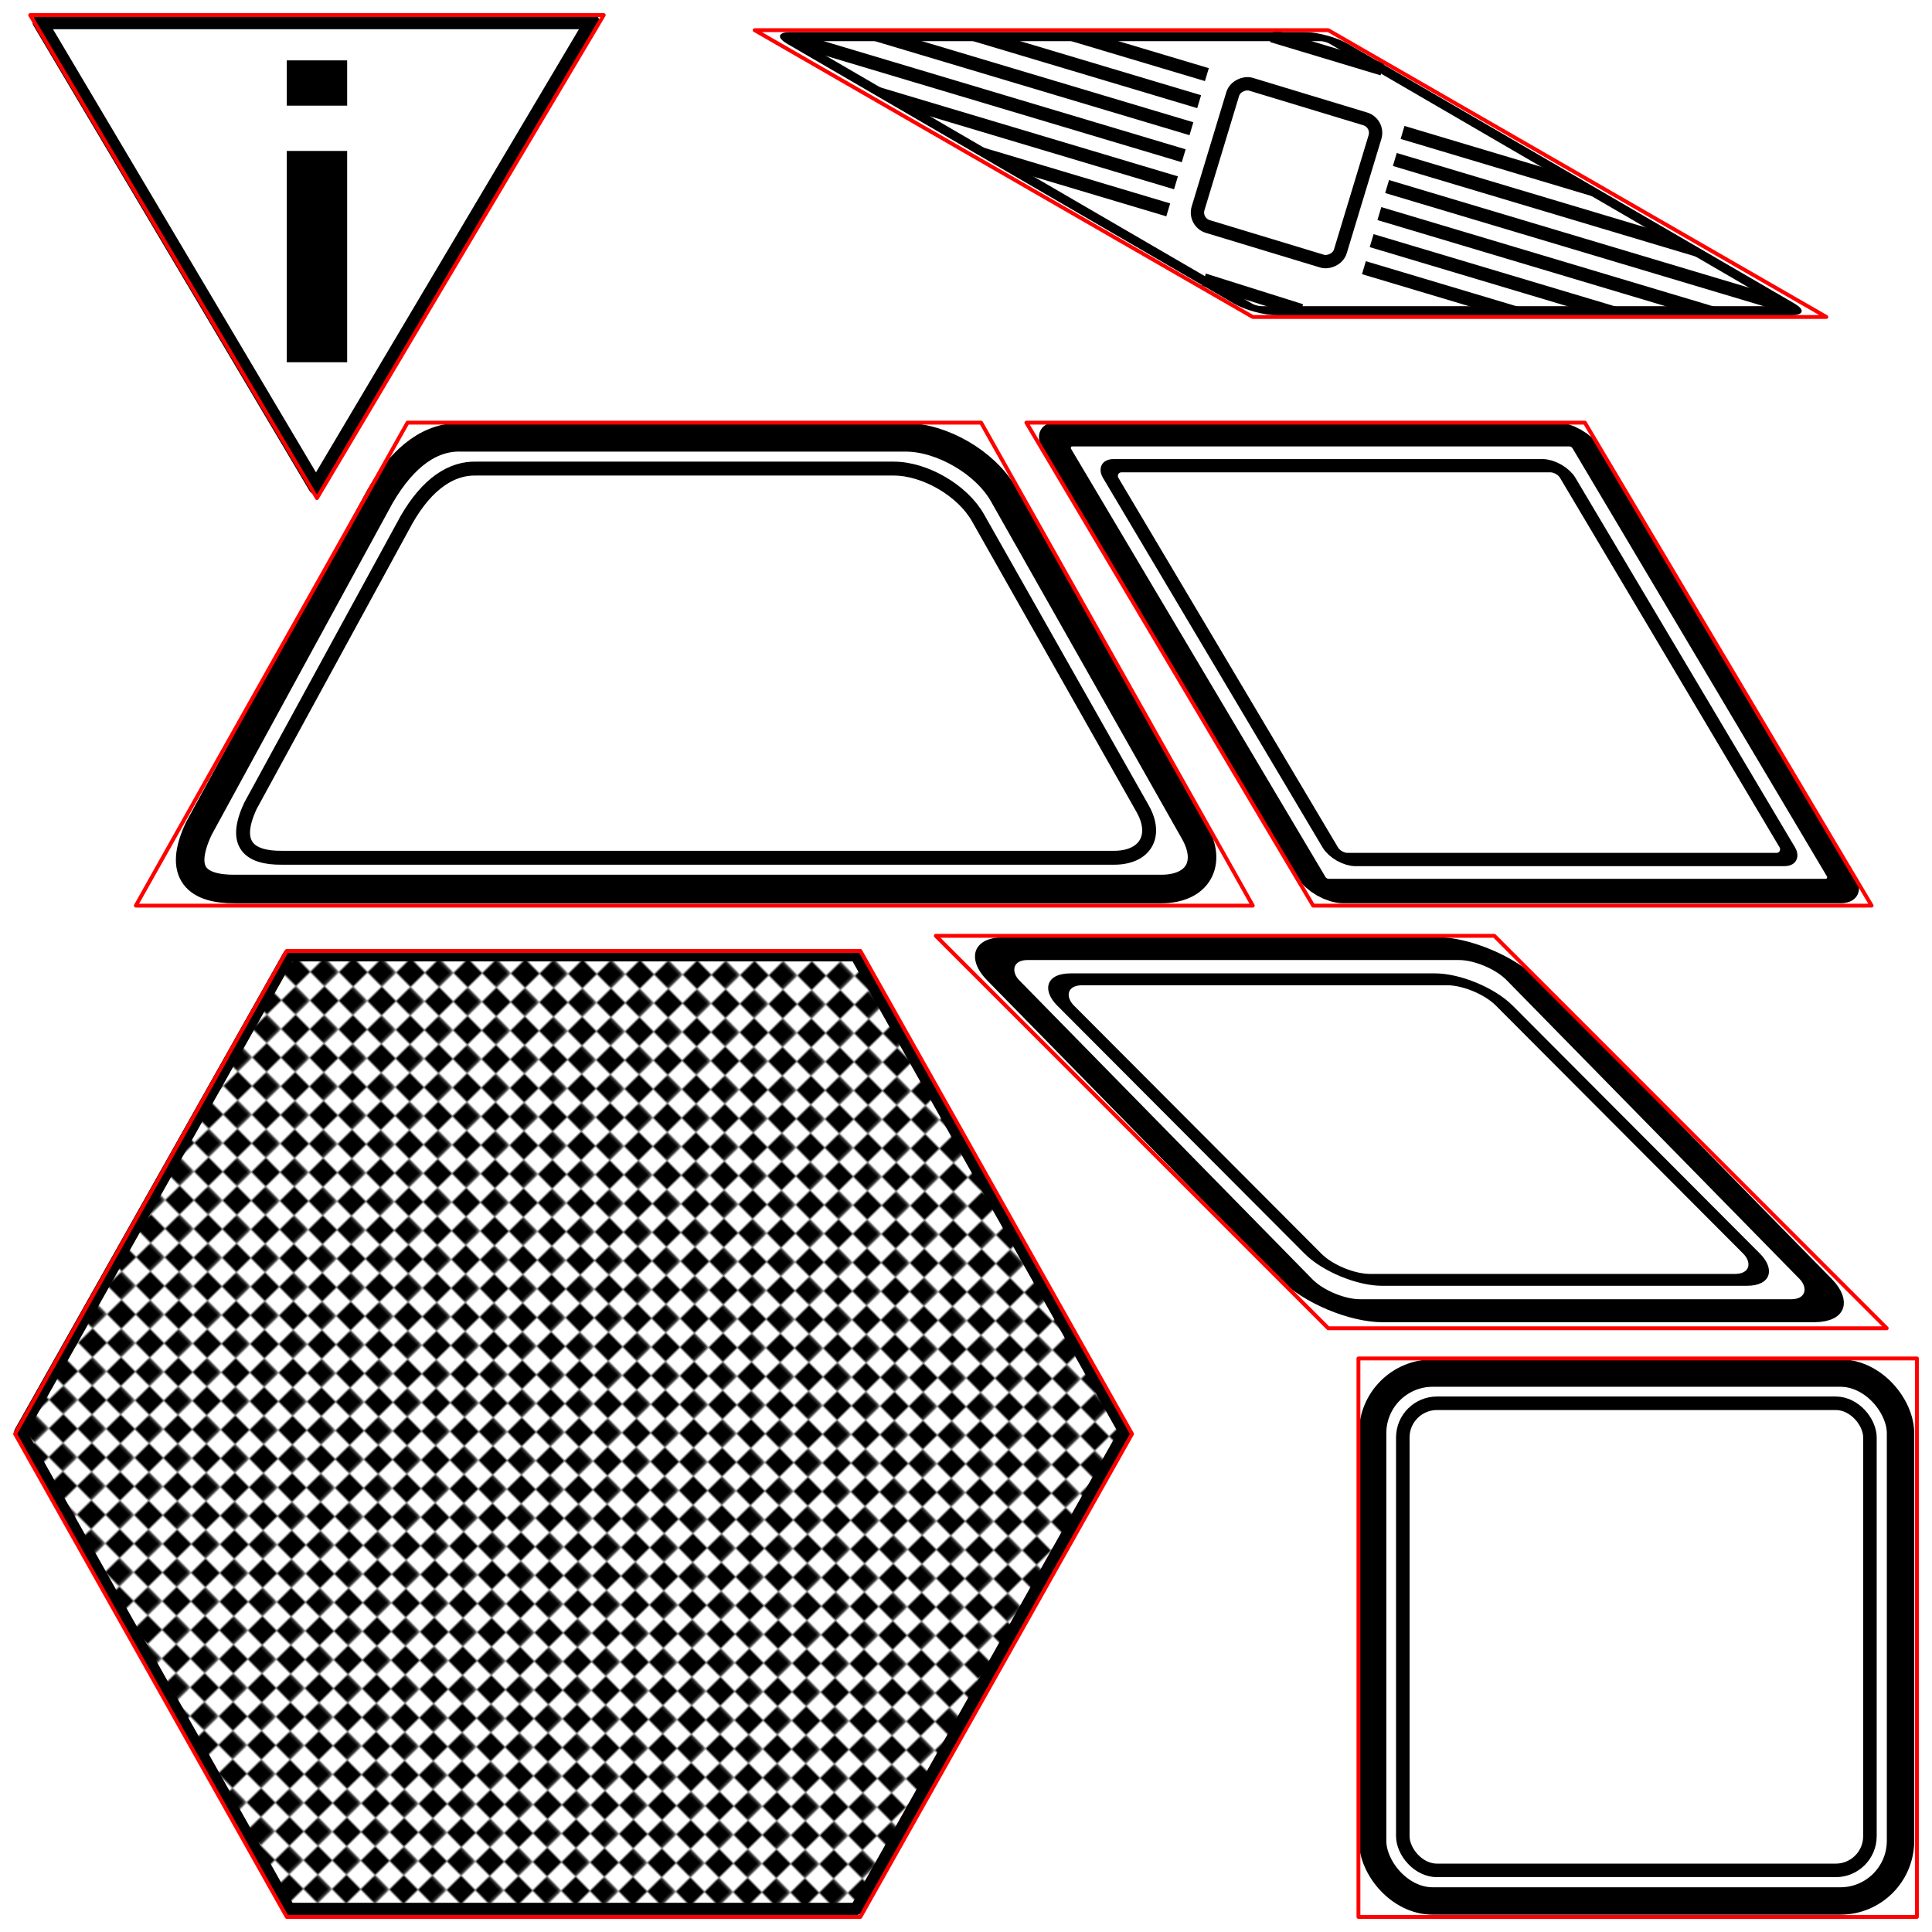 <?xml version="1.0" encoding="UTF-8" standalone="no"?>
<!-- Created with Inkscape (http://www.inkscape.org/) -->
<svg
   xmlns:dc="http://purl.org/dc/elements/1.1/"
   xmlns:cc="http://creativecommons.org/ns#"
   xmlns:rdf="http://www.w3.org/1999/02/22-rdf-syntax-ns#"
   xmlns:svg="http://www.w3.org/2000/svg"
   xmlns="http://www.w3.org/2000/svg"
   xmlns:xlink="http://www.w3.org/1999/xlink"
   xmlns:sodipodi="http://sodipodi.sourceforge.net/DTD/sodipodi-0.dtd"
   xmlns:inkscape="http://www.inkscape.org/namespaces/inkscape"
   width="1000"
   height="1000"
   id="svg2"
   sodipodi:version="0.32"
   inkscape:version="0.46"
   sodipodi:docname="system7.svg"
   inkscape:output_extension="org.inkscape.output.svg.inkscape"
   version="1.0"
   inkscape:export-filename="/Users/joe/Documents/Code/BattleMints/system6-theme.png"
   inkscape:export-xdpi="23.040001"
   inkscape:export-ydpi="23.040001">
  <sodipodi:namedview
     id="base"
     pagecolor="#ffffff"
     bordercolor="#666666"
     borderopacity="1.0"
     gridtolerance="10000"
     guidetolerance="10"
     objecttolerance="10"
     inkscape:pageopacity="0.0"
     inkscape:pageshadow="2"
     inkscape:zoom="1.0824912"
     inkscape:cx="213.6741"
     inkscape:cy="916.41053"
     inkscape:document-units="px"
     inkscape:current-layer="layer5"
     showgrid="true"
     inkscape:snap-global="false"
     inkscape:object-nodes="true"
     inkscape:window-width="1023"
     inkscape:window-height="755"
     inkscape:window-x="307"
     inkscape:window-y="79"
     inkscape:snap-nodes="true"
     inkscape:snap-bbox="false"
     showguides="true"
     inkscape:guide-bbox="true">
    <inkscape:grid
       empspacing="5"
       spacingy="7.812px"
       spacingx="7.812px"
       enabled="true"
       visible="true"
       id="grid2385"
       type="xygrid" />
    <inkscape:grid
       dotted="false"
       empopacity="0.251"
       empcolor="#ff00ff"
       opacity="0.125"
       color="#ff00ff"
       spacingy="86.6px"
       spacingx="86.6px"
       enabled="false"
       visible="true"
       id="grid2387"
       type="xygrid" />
  </sodipodi:namedview>
  <defs
     id="defs4">
    <inkscape:perspective
       sodipodi:type="inkscape:persp3d"
       inkscape:vp_x="0 : 500 : 1"
       inkscape:vp_y="0 : 1000 : 0"
       inkscape:vp_z="1000 : 500 : 1"
       inkscape:persp3d-origin="500 : 333.33333 : 1"
       id="perspective7540" />
    <pattern
       inkscape:collect="always"
       xlink:href="#pattern14414"
       id="pattern3928"
       patternTransform="matrix(0.945,-0.912,0.92,0.937,64.82,552.475)" />
    <pattern
       inkscape:collect="always"
       xlink:href="#pattern14414"
       id="pattern3924"
       patternTransform="matrix(0.934,-0.92,0.92,0.934,-47.382,545.951)" />
    <pattern
       patternUnits="userSpaceOnUse"
       width="15.812"
       height="15.812"
       patternTransform="translate(46.875,554.688)"
       id="pattern14414">
      <g
         id="g14408"
         transform="translate(-46.875,-554.688)">
        <rect
           style="fill:#000000;fill-opacity:1;fill-rule:evenodd;stroke:none;stroke-width:6.654;stroke-linecap:round;stroke-miterlimit:4;stroke-dasharray:none;stroke-opacity:1"
           id="rect14400"
           width="8"
           height="8"
           x="46.875"
           y="554.688" />
        <rect
           y="562.688"
           x="54.875"
           height="8"
           width="8"
           id="rect14402"
           style="fill:#000000;fill-opacity:1;fill-rule:evenodd;stroke:none;stroke-width:6.654;stroke-linecap:round;stroke-miterlimit:4;stroke-dasharray:none;stroke-opacity:1" />
        <rect
           style="fill:#ffffff;fill-opacity:1;fill-rule:evenodd;stroke:none;stroke-width:6.654;stroke-linecap:round;stroke-miterlimit:4;stroke-dasharray:none;stroke-opacity:1"
           id="rect14404"
           width="8"
           height="8"
           x="54.875"
           y="554.688" />
        <rect
           y="562.688"
           x="46.875"
           height="7.812"
           width="8"
           id="rect14406"
           style="fill:#ffffff;fill-opacity:1;fill-rule:evenodd;stroke:none;stroke-width:6.654;stroke-linecap:round;stroke-miterlimit:4;stroke-dasharray:none;stroke-opacity:1" />
      </g>
    </pattern>
    <pattern
       patternUnits="userSpaceOnUse"
       width="23.438"
       height="23.438"
       patternTransform="translate(78.125,570.312)"
       id="pattern15166">
      <g
         id="g15160">
        <rect
           style="fill:#000000;fill-opacity:1;fill-rule:evenodd;stroke:none;stroke-width:6.453;stroke-linecap:round;stroke-miterlimit:4;stroke-dasharray:none;stroke-opacity:1"
           id="rect15152"
           width="11.719"
           height="11.719"
           x="0"
           y="0" />
        <rect
           y="11.719"
           x="11.719"
           height="11.719"
           width="11.719"
           id="rect15154"
           style="fill:#000000;fill-opacity:1;fill-rule:evenodd;stroke:none;stroke-width:6.453;stroke-linecap:round;stroke-miterlimit:4;stroke-dasharray:none;stroke-opacity:1" />
        <rect
           style="fill:#ffffff;fill-opacity:1;fill-rule:evenodd;stroke:none;stroke-width:6.453;stroke-linecap:round;stroke-miterlimit:4;stroke-dasharray:none;stroke-opacity:1"
           id="rect15156"
           width="11.719"
           height="11.719"
           x="11.719"
           y="0" />
        <rect
           y="11.719"
           x="0"
           height="11.719"
           width="11.719"
           id="rect15158"
           style="fill:#ffffff;fill-opacity:1;fill-rule:evenodd;stroke:none;stroke-width:6.453;stroke-linecap:round;stroke-miterlimit:4;stroke-dasharray:none;stroke-opacity:1" />
      </g>
    </pattern>
  </defs>
  <g
     inkscape:groupmode="layer"
     id="layer1"
     inkscape:label="foo"
     style="display:none">
    <path
       style="fill:#ffff00;fill-rule:evenodd;stroke:none;stroke-width:1.953;stroke-linecap:butt;stroke-linejoin:round;stroke-miterlimit:4;stroke-dasharray:none;stroke-opacity:1;display:inline"
       d="M 101.562,750 L 242.188,500 L 539.063,500 L 679.688,750 L 539.063,1000 L 242.188,1000 L 101.562,750 z"
       id="path4711"
       inkscape:label="#path5308"
       sodipodi:nodetypes="ccccccc" />
    <path
       style="fill:#ff0000;fill-opacity:1;fill-rule:evenodd;stroke:none;stroke-width:1.953;stroke-linecap:butt;stroke-linejoin:round;stroke-miterlimit:4;stroke-dasharray:none;stroke-opacity:1;display:inline"
       d="M 828.125,687.5 L 578.125,546.875 L 578.125,250 L 828.125,70.312 L 828.125,687.5 z"
       id="path4713"
       inkscape:label="#path5306"
       sodipodi:nodetypes="ccccc" />
    <path
       style="fill:#ff6600;fill-opacity:1;fill-rule:evenodd;stroke:none;stroke-width:1.953;stroke-linecap:butt;stroke-linejoin:round;stroke-miterlimit:4;stroke-dasharray:none;stroke-opacity:1;display:inline"
       d="M 250,492.188 L 539.063,492.188 L 539.063,203.125 L 250,203.125 L 250,492.188 z"
       id="path13384"
       inkscape:label="#path5304"
       sodipodi:nodetypes="ccccc" />
    <path
       style="fill:#e3dbdb;fill-opacity:1;fill-rule:evenodd;stroke:none;stroke-width:1.953;stroke-linecap:butt;stroke-linejoin:round;stroke-miterlimit:4;stroke-dasharray:none;stroke-opacity:1;display:inline"
       d="M 851.563,742.188 L 851.563,445.312 L 1000,187.5 L 1000,484.375 L 851.563,742.188 z"
       id="path13386"
       sodipodi:nodetypes="ccccc"
       inkscape:label="#path5298" />
    <path
       style="fill:#0000ff;fill-opacity:1;fill-rule:evenodd;stroke:none;stroke-width:1.953;stroke-linecap:butt;stroke-linejoin:round;stroke-miterlimit:4;stroke-dasharray:none;stroke-opacity:1;display:inline"
       d="M 1000,750 L 851.563,1000 L 562.5,1000 L 710.938,750 L 1000,750 z"
       id="path13388"
       inkscape:label="#path5300"
       sodipodi:nodetypes="ccccc" />
    <path
       style="fill:#00ff00;fill-opacity:1;fill-rule:evenodd;stroke:none;stroke-width:1.953;stroke-linecap:butt;stroke-linejoin:round;stroke-miterlimit:4;stroke-dasharray:none;stroke-opacity:1;display:inline"
       d="M 148.438,250 L 0,-5.6843419e-14 L 296.875,-5.6843419e-14 L 148.438,250 z"
       id="path4718"
       inkscape:label="#path5302"
       sodipodi:nodetypes="cccc" />
    <path
       style="fill:#916f6f;fill-opacity:1;fill-rule:evenodd;stroke:none;stroke-width:1.953;stroke-linecap:butt;stroke-linejoin:round;stroke-miterlimit:4;stroke-dasharray:none;stroke-opacity:1;display:inline"
       d="M 250,203.125 L 453.125,-5.6843419e-14 L 742.188,-5.6843419e-14 L 539.063,203.125 L 250,203.125 z"
       id="path13392"
       sodipodi:nodetypes="ccccc"
       inkscape:label="#path6418" />
  </g>
  <g
     inkscape:label="Theme"
     id="layer5"
     inkscape:groupmode="layer"
     style="display:inline">
    <path
       style="fill:url(#pattern3924);fill-opacity:1;fill-rule:evenodd;stroke:#000000;stroke-width:6.376;stroke-linecap:butt;stroke-linejoin:round;stroke-miterlimit:4;stroke-dasharray:none;stroke-opacity:1;display:inline"
       d="M 10.494,741.264 L 149.568,494.452 L 443.168,494.452 L 582.242,741.264 L 443.168,988.076 L 149.568,988.076 L 10.494,741.264 z"
       id="path13377"
       inkscape:label="#path5308"
       sodipodi:nodetypes="ccccccc"
       inkscape:export-filename="/Users/joe/Documents/Code/BattleMints/path13377.png"
       inkscape:export-xdpi="23.040001"
       inkscape:export-ydpi="23.040001" />
    <path
       style="fill:#ffffff;fill-opacity:1;fill-rule:evenodd;stroke:#000000;stroke-width:7.745;stroke-linecap:butt;stroke-linejoin:round;stroke-miterlimit:4;stroke-dasharray:none;stroke-opacity:1;display:inline"
       d="M 163.541,252.092 L 20.636,11.261 L 306.445,11.261 L 163.541,252.092 z"
       id="path13390"
       inkscape:label="#path5302"
       sodipodi:nodetypes="cccc" />
    <rect
       style="fill:#ffffff;fill-opacity:1;fill-rule:evenodd;stroke:#000000;stroke-width:14.179;stroke-linecap:round;stroke-miterlimit:4;stroke-dasharray:none;stroke-opacity:1"
       id="rect13819"
       width="273.235"
       height="273.235"
       x="710.467"
       y="710.705"
       ry="31.121" />
    <rect
       ry="17.702"
       y="726.331"
       x="726.092"
       height="241.782"
       width="241.782"
       id="rect14330"
       style="fill:#ffffff;fill-opacity:1;fill-rule:evenodd;stroke:#000000;stroke-width:7;stroke-linecap:round;stroke-miterlimit:4;stroke-dasharray:none;stroke-opacity:1" />
    <rect
       style="fill:#ffffff;fill-opacity:1;fill-rule:evenodd;stroke:#000000;stroke-width:16.678;stroke-linecap:round;stroke-miterlimit:4;stroke-dasharray:none;stroke-opacity:1"
       id="rect14332"
       width="268.983"
       height="262.562"
       x="-290.777"
       y="687.615"
       ry="22.882"
       transform="matrix(-1,0,0.7,0.714,0,0)" />
    <rect
       transform="matrix(-1,0,0.706,0.708,0,0)"
       ry="19.149"
       y="715.947"
       x="-259.573"
       height="219.723"
       width="227.039"
       id="rect14334"
       style="fill:#ffffff;fill-opacity:1;fill-rule:evenodd;stroke:#000000;stroke-width:8.674;stroke-linecap:round;stroke-miterlimit:4;stroke-dasharray:none;stroke-opacity:1" />
    <rect
       style="fill:#ffffff;fill-opacity:1;fill-rule:evenodd;stroke:#000000;stroke-width:9.385;stroke-linecap:round;stroke-miterlimit:4;stroke-dasharray:none;stroke-opacity:1"
       id="rect14338"
       width="282.088"
       height="280.816"
       x="37.651"
       y="-653.962"
       ry="7.258"
       transform="matrix(0.865,0.503,-1,-3.6761579e-8,0,0)" />
    <rect
       style="fill:#ffffff;fill-opacity:1;fill-rule:evenodd;stroke:#000000;stroke-width:6.894;stroke-linecap:round;stroke-miterlimit:4;stroke-dasharray:none;stroke-opacity:1"
       id="rect14336"
       width="76.943"
       height="76.943"
       x="-146.044"
       y="-701.699"
       ry="7.557"
       transform="matrix(-0.29,0.957,-0.957,-0.29,0,0)" />
    <rect
       style="fill:#ffffff;fill-opacity:1;fill-rule:evenodd;stroke:#000000;stroke-width:14.678;stroke-linecap:round;stroke-miterlimit:4;stroke-dasharray:none;stroke-opacity:1"
       id="rect14340"
       width="274.412"
       height="274.931"
       x="-683.416"
       y="261.335"
       ry="8.438"
       transform="matrix(-1,0,0.511,0.86,0,0)" />
    <path
       style="fill:#000000;fill-opacity:1;fill-rule:evenodd;stroke:none;stroke-width:7;stroke-linecap:butt;stroke-linejoin:miter;stroke-miterlimit:4;stroke-dasharray:none;stroke-opacity:1"
       d="M 926.431,159.379 C 926.381,158.749 925.639,157.95 924.119,157.066 L 915.119,151.847 L 718.962,93.191 L 716.962,99.91 L 920.369,160.722 L 923.119,160.722 C 925.38,160.722 926.495,160.189 926.431,159.379 z M 894.025,160.722 L 714.962,107.191 L 712.962,113.91 L 869.556,160.722 L 894.025,160.722 z M 887.212,135.629 L 861.306,120.566 L 722.962,79.191 L 720.962,85.91 L 887.212,135.629 z M 843.181,160.722 L 710.962,121.191 L 708.962,127.91 L 818.712,160.722 L 843.181,160.722 z M 833.431,104.347 L 807.525,89.285 L 726.962,65.191 L 724.962,71.91 L 833.431,104.347 z M 792.369,160.722 L 706.962,135.191 L 704.962,141.91 L 767.9,160.722 L 792.369,160.722 z M 625.681,35.285 L 570.9,18.91 L 546.525,18.91 L 623.681,41.972 L 625.681,35.285 z M 621.681,49.285 L 520.087,18.91 L 495.712,18.91 L 619.681,55.972 L 621.681,49.285 z M 617.681,63.285 L 469.244,18.91 L 444.869,18.91 L 615.681,69.972 L 617.681,63.285 z M 613.681,77.285 L 418.431,18.91 L 412.962,18.91 C 408.941,18.91 408.486,20.545 411.962,22.566 L 417.962,26.066 L 611.681,83.972 L 613.681,77.285 z M 609.681,91.285 L 445.962,42.347 L 471.775,57.347 L 607.681,97.972 L 609.681,91.285 z M 605.681,105.285 L 499.775,73.629 L 525.556,88.629 L 603.681,111.972 L 605.681,105.285 z"
       id="path14342"
       sodipodi:nodetypes="ccccccccccccccccccccccccccccccccccccccccccccccccccccccccccccccccc" />
    <path
       style="fill:none;fill-rule:evenodd;stroke:#000000;stroke-width:6.654;stroke-linecap:butt;stroke-linejoin:miter;stroke-miterlimit:4;stroke-dasharray:none;stroke-opacity:1"
       d="M 623.134,144.782 L 673.479,160.644"
       id="path14392"
       sodipodi:nodetypes="cc" />
    <path
       sodipodi:nodetypes="cc"
       id="path14394"
       d="M 658.307,18.575 L 715.548,35.817"
       style="fill:none;fill-rule:evenodd;stroke:#000000;stroke-width:6.654;stroke-linecap:butt;stroke-linejoin:miter;stroke-miterlimit:4;stroke-dasharray:none;stroke-opacity:1" />
    <rect
       style="fill:#000000;fill-opacity:1;fill-rule:evenodd;stroke:none;stroke-width:8.053;stroke-linecap:round;stroke-miterlimit:4;stroke-dasharray:none;stroke-opacity:1"
       id="rect14396"
       width="31.25"
       height="23.438"
       x="148.438"
       y="31.25"
       ry="0" />
    <rect
       ry="0"
       y="78.125"
       x="148.438"
       height="109.375"
       width="31.25"
       id="rect14398"
       style="fill:#000000;fill-opacity:1;fill-rule:evenodd;stroke:none;stroke-width:8.053;stroke-linecap:round;stroke-miterlimit:4;stroke-dasharray:none;stroke-opacity:1" />
    <rect
       transform="matrix(-1,0,0.511,0.86,0,0)"
       ry="7.275"
       y="280.29"
       x="-664.496"
       height="237.021"
       width="236.572"
       id="rect3926"
       style="fill:#ffffff;fill-opacity:1;fill-rule:evenodd;stroke:#000000;stroke-width:7.987;stroke-linecap:round;stroke-miterlimit:4;stroke-dasharray:none;stroke-opacity:1" />
    <path
       style="fill:#ffffff;fill-opacity:1;fill-rule:evenodd;stroke:#000000;stroke-width:14.776;stroke-linecap:round;stroke-miterlimit:4;stroke-opacity:1"
       d="M 519.339,255.855 L 618.266,430.661 C 627.51,446.996 619.842,460.147 601.072,460.147 L 121.841,460.147 C 102.259,460.35 91.918,452.284 102.887,428.897 L 196.637,257.022 C 209.1,235.357 223.724,225.815 238.843,226.369 L 468.771,226.369 C 487.541,226.369 510.095,239.52 519.339,255.855 z"
       id="rect8518"
       sodipodi:nodetypes="ccccccccc" />
    <path
       sodipodi:nodetypes="ccccccccc"
       id="path8526"
       d="M 506.178,267.95 L 591.414,418.564 C 599.38,432.639 592.772,443.97 576.6,443.97 L 145.994,443.97 C 129.122,444.145 120.211,437.195 129.663,417.044 L 210.439,268.955 C 221.177,250.288 233.777,242.067 246.803,242.544 L 462.608,242.544 C 478.781,242.544 498.213,253.875 506.178,267.95 z"
       style="fill:#ffffff;fill-opacity:1;fill-rule:evenodd;stroke:#000000;stroke-width:7.203;stroke-linecap:round;stroke-miterlimit:4;stroke-dasharray:none;stroke-opacity:1" />
  </g>
  <g
     inkscape:groupmode="layer"
     id="layer3"
     inkscape:label="stencils"
     style="display:inline">
    <path
       sodipodi:nodetypes="ccccccc"
       inkscape:label="#path5308"
       id="path2419"
       d="M 7.813,742.188 L 148.438,492.188 L 445.312,492.188 L 585.938,742.188 L 445.312,992.188 L 148.438,992.188 L 7.813,742.188 z"
       style="fill:none;fill-rule:evenodd;stroke:#ff0000;stroke-width:2;stroke-linecap:butt;stroke-linejoin:round;stroke-miterlimit:4;stroke-dasharray:none;stroke-opacity:1;display:inline" />
    <path
       sodipodi:nodetypes="ccccc"
       inkscape:label="#path5306"
       id="path2421"
       d="M 70.313,468.75 L 210.938,218.75 L 507.812,218.75 L 648.438,468.75 L 70.313,468.75 z"
       style="fill:none;fill-opacity:1;fill-rule:evenodd;stroke:#ff0000;stroke-width:2;stroke-linecap:butt;stroke-linejoin:round;stroke-miterlimit:4;stroke-dasharray:none;stroke-opacity:1;display:inline" />
    <path
       sodipodi:nodetypes="ccccc"
       inkscape:label="#path5304"
       id="path2423"
       d="M 703.125,992.188 L 992.188,992.188 L 992.188,703.125 L 703.125,703.125 L 703.125,992.188 z"
       style="fill:none;fill-opacity:1;fill-rule:evenodd;stroke:#ff0000;stroke-width:2;stroke-linecap:butt;stroke-linejoin:round;stroke-miterlimit:4;stroke-dasharray:none;stroke-opacity:1;display:inline" />
    <path
       inkscape:label="#path5298"
       sodipodi:nodetypes="ccccc"
       id="path2425"
       d="M 390.625,15.625 L 687.5,15.625 L 945.312,164.062 L 648.438,164.062 L 390.625,15.625 z"
       style="fill:none;fill-opacity:1;fill-rule:evenodd;stroke:#ff0000;stroke-width:2;stroke-linecap:butt;stroke-linejoin:round;stroke-miterlimit:4;stroke-dasharray:none;stroke-opacity:1;display:inline" />
    <path
       sodipodi:nodetypes="ccccc"
       inkscape:label="#path5300"
       id="path2427"
       d="M 531.25,218.75 L 679.688,468.75 L 968.75,468.75 L 820.312,218.75 L 531.25,218.75 z"
       style="fill:none;fill-opacity:1;fill-rule:evenodd;stroke:#ff0000;stroke-width:2;stroke-linecap:butt;stroke-linejoin:round;stroke-miterlimit:4;stroke-dasharray:none;stroke-opacity:1;display:inline" />
    <path
       sodipodi:nodetypes="cccc"
       inkscape:label="#path5302"
       id="path2429"
       d="M 164.062,257.812 L 15.625,7.812 L 312.5,7.812 L 164.062,257.812 z"
       style="fill:none;fill-opacity:1;fill-rule:evenodd;stroke:#ff0000;stroke-width:2;stroke-linecap:butt;stroke-linejoin:round;stroke-miterlimit:4;stroke-dasharray:none;stroke-opacity:1;display:inline" />
    <path
       inkscape:label="#path6418"
       sodipodi:nodetypes="ccccc"
       id="path2431"
       d="M 976.562,687.5 L 773.438,484.375 L 484.375,484.375 L 687.5,687.5 L 976.562,687.5 z"
       style="fill:none;fill-opacity:1;fill-rule:evenodd;stroke:#ff0000;stroke-width:2;stroke-linecap:butt;stroke-linejoin:round;stroke-miterlimit:4;stroke-dasharray:none;stroke-opacity:1;display:inline" />
  </g>
</svg>
